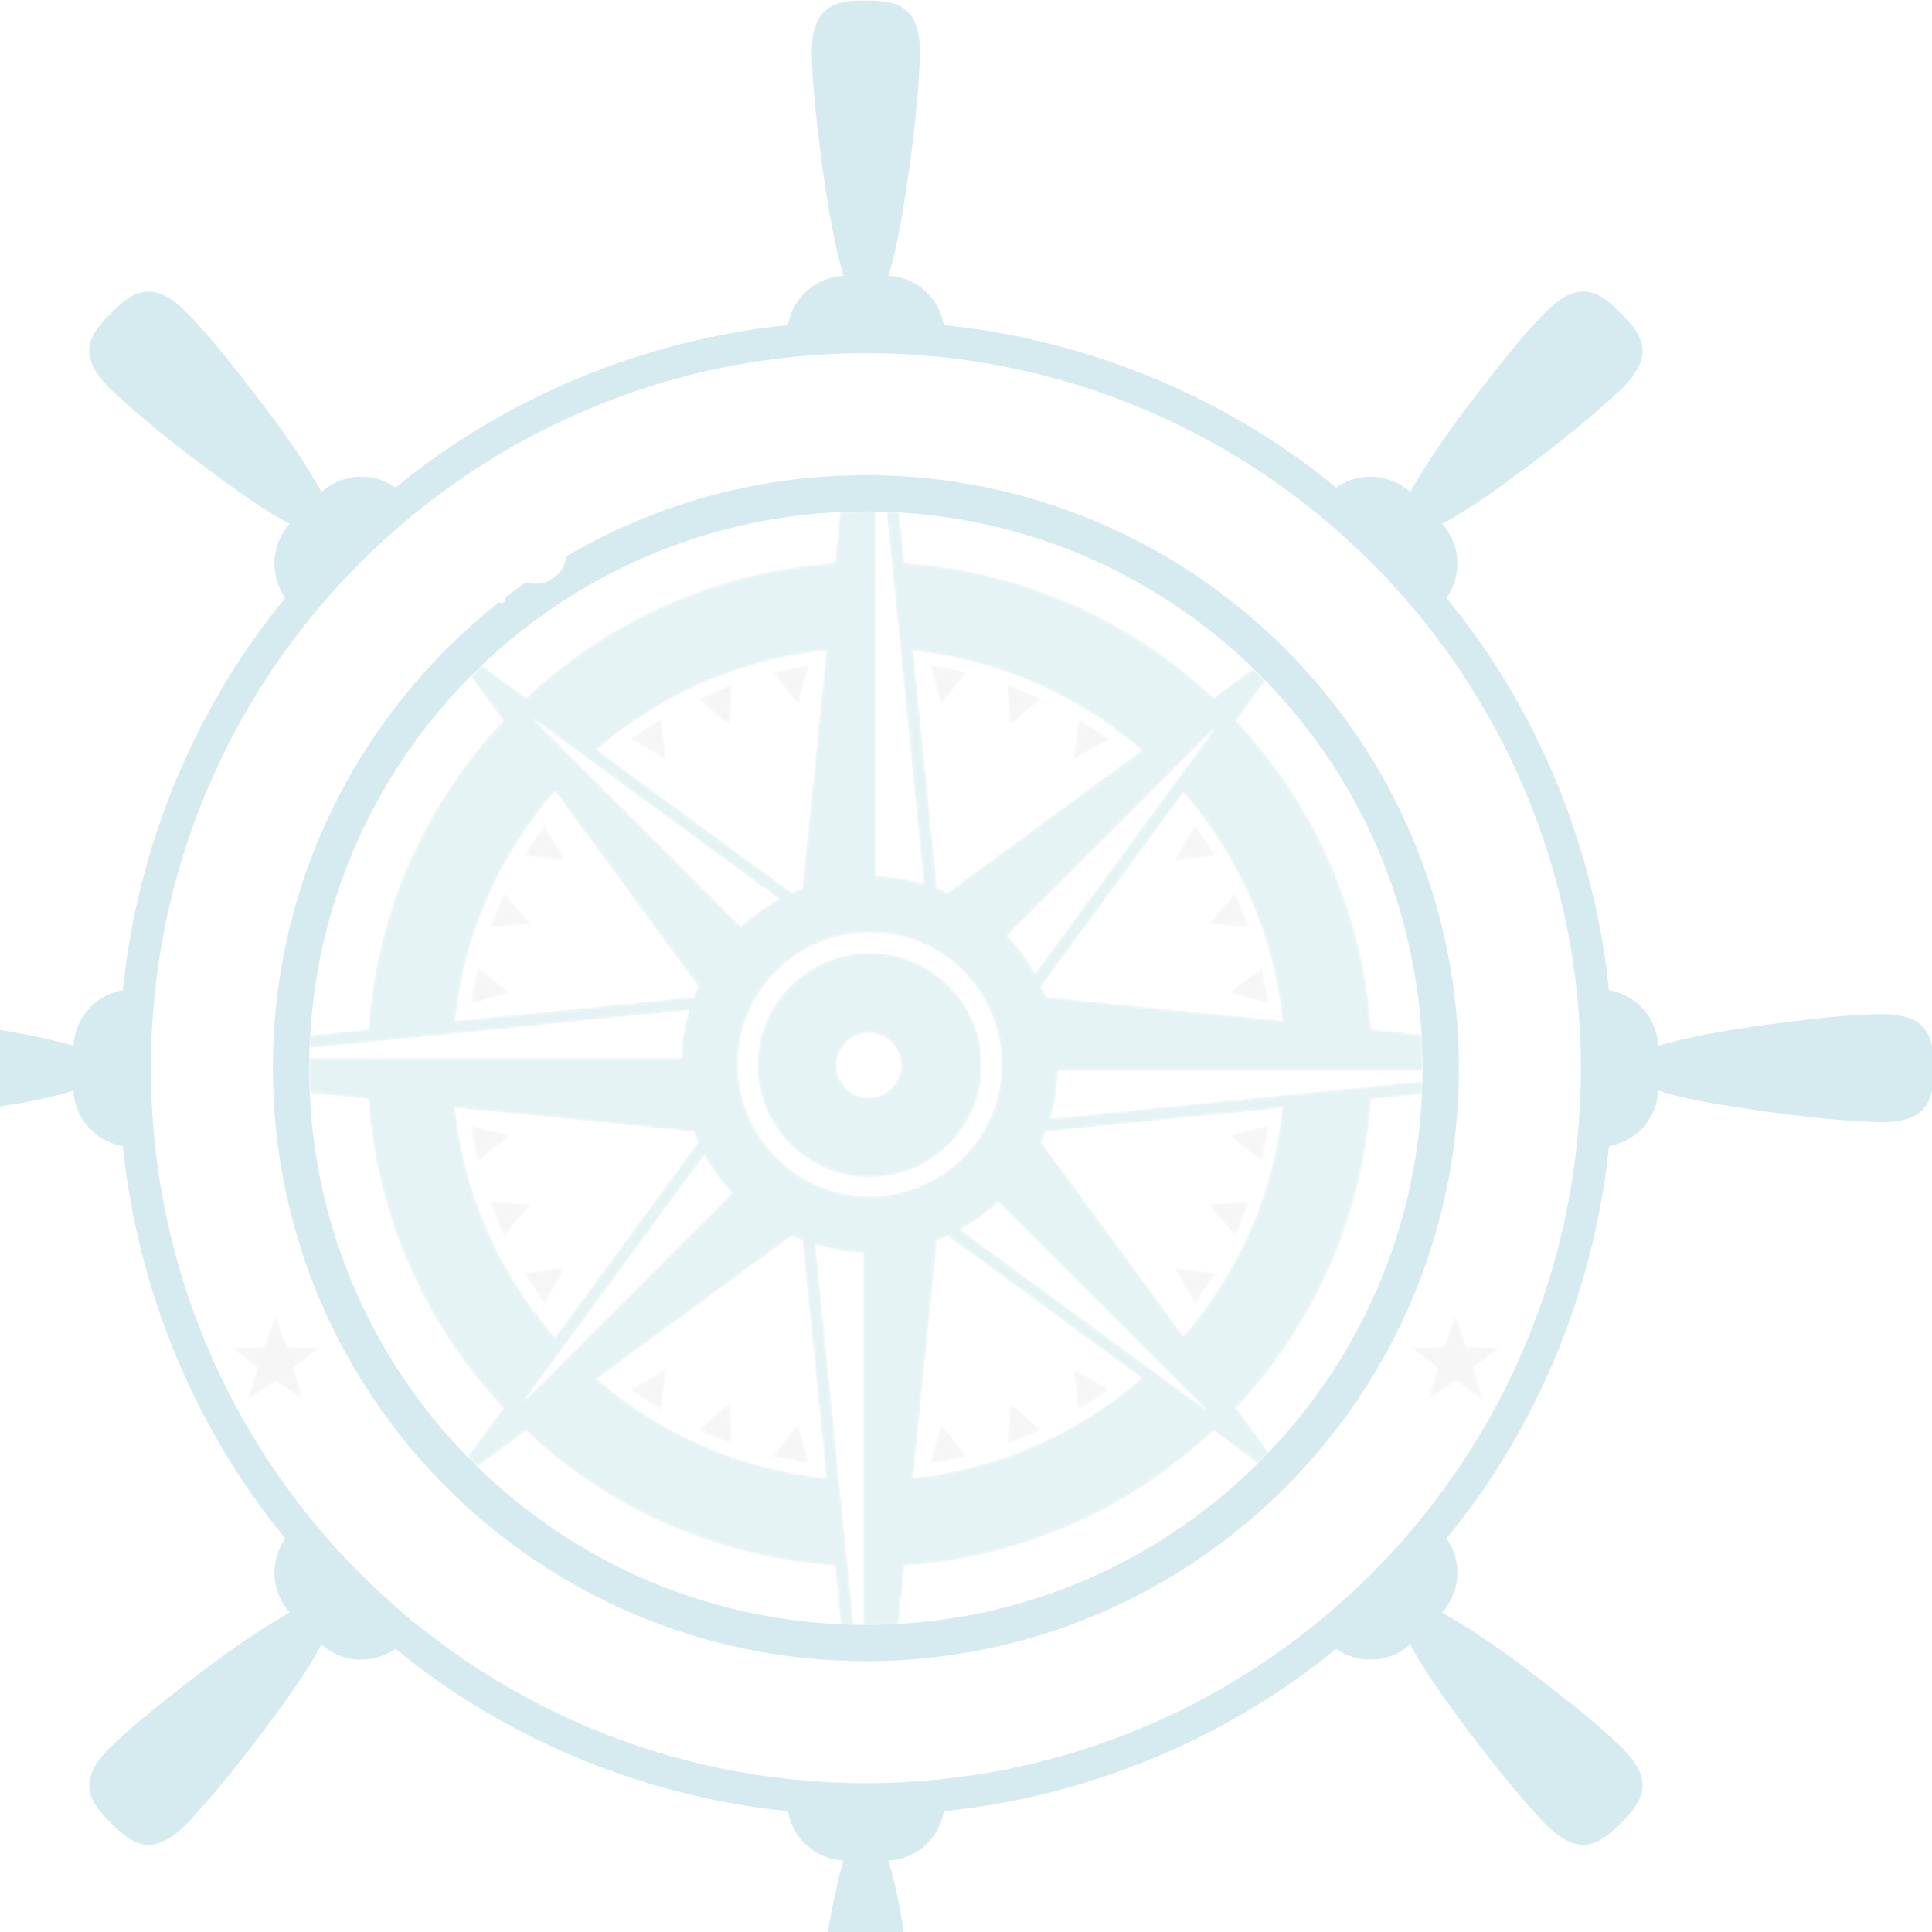 <?xml version="1.0" encoding="UTF-8" standalone="no"?>
<svg
   width="300"
   height="300"
   viewBox="0 0 300 300"
   fill="none"
   version="1.1"
   id="svg209"
   sodipodi:docname="background.svg"
   inkscape:version="1.2.1 (9c6d41e410, 2022-07-14)"
   xmlns:inkscape="http://www.inkscape.org/namespaces/inkscape"
   xmlns:sodipodi="http://sodipodi.sourceforge.net/DTD/sodipodi-0.dtd"
   xmlns="http://www.w3.org/2000/svg"
   xmlns:svg="http://www.w3.org/2000/svg">
  <sodipodi:namedview
     id="namedview211"
     pagecolor="#ffffff"
     bordercolor="#000000"
     borderopacity="0.25"
     inkscape:showpageshadow="2"
     inkscape:pageopacity="0.0"
     inkscape:pagecheckerboard="false"
     inkscape:deskcolor="#d1d1d1"
     showgrid="false"
     inkscape:zoom="2.7133333"
     inkscape:cx="150"
     inkscape:cy="150"
     inkscape:window-width="1920"
     inkscape:window-height="1017"
     inkscape:window-x="-8"
     inkscape:window-y="-8"
     inkscape:window-maximized="1"
     inkscape:current-layer="g202"
     inkscape:lockguides="true" />
  <defs
     id="defs207">
    <clipPath
       id="clip0_12_124">
      <rect
         width="710"
         height="710"
         fill="#ffffff"
         transform="translate(0,142)"
         id="rect204"
         x="0"
         y="0" />
    </clipPath>
  </defs>
  <g
     clip-path="url(#clip0_12_124)"
     id="g202"
     transform="matrix(0.467,0,0,0.467,0,-97.565)"
     inkscape:export-filename="g202.svg"
     inkscape:export-xdpi="113.60001"
     inkscape:export-ydpi="113.60001">
    <mask
       id="mask0_12_124"
       maskUnits="userSpaceOnUse"
       x="309"
       y="429"
       width="13"
       height="15">
      <path
         d="m 312.958,443.287 -3.65,-13.291 12.093,2.397 z"
         fill="#ffffff"
         id="path4" />
    </mask>
    <g
       mask="url(#mask0_12_124)"
       id="g9">
      <path
         d="m 312.958,443.287 -3.65,-13.291 12.093,2.397 z"
         fill="#a7a7a7"
         fill-opacity="0.1"
         id="path7" />
    </g>
    <mask
       id="mask1_12_124"
       maskUnits="userSpaceOnUse"
       x="334"
       y="436"
       width="13"
       height="15">
      <path
         d="m 335.811,450.22 -0.971,-13.746 11.383,4.723 z"
         fill="#ffffff"
         id="path11" />
    </mask>
    <g
       mask="url(#mask1_12_124)"
       id="g16">
      <path
         d="m 335.811,450.22 -0.971,-13.746 11.383,4.723 z"
         fill="#a7a7a7"
         fill-opacity="0.1"
         id="path14" />
    </g>
    <mask
       id="mask2_12_124"
       maskUnits="userSpaceOnUse"
       x="356"
       y="447"
       width="13"
       height="15">
      <path
         d="m 356.87,461.48 1.732,-13.671 10.252,6.85 z"
         fill="#ffffff"
         id="path18" />
    </mask>
    <g
       mask="url(#mask2_12_124)"
       id="g23">
      <path
         d="m 356.87,461.48 1.732,-13.671 10.252,6.85 z"
         fill="#a7a7a7"
         fill-opacity="0.1"
         id="path21" />
    </g>
    <mask
       id="mask3_12_124"
       maskUnits="userSpaceOnUse"
       x="390"
       y="483"
       width="15"
       height="13">
      <path
         d="m 390.515,495.123 6.827,-11.988 6.836,10.25 z"
         fill="#ffffff"
         id="path25" />
    </mask>
    <g
       mask="url(#mask3_12_124)"
       id="g30">
      <path
         d="m 390.515,495.123 6.827,-11.988 6.836,10.25 z"
         fill="#a7a7a7"
         fill-opacity="0.1"
         id="path28" />
    </g>
    <mask
       id="mask4_12_124"
       maskUnits="userSpaceOnUse"
       x="401"
       y="505"
       width="15"
       height="13">
      <path
         d="m 415.499,517.15 -13.749,-0.983 9.026,-10.405 z"
         fill="#ffffff"
         id="path32" />
    </mask>
    <g
       mask="url(#mask4_12_124)"
       id="g37">
      <path
         d="m 415.499,517.15 -13.749,-0.983 9.026,-10.405 z"
         fill="#a7a7a7"
         fill-opacity="0.1"
         id="path35" />
    </g>
    <mask
       id="mask5_12_124"
       maskUnits="userSpaceOnUse"
       x="408"
       y="530"
       width="14"
       height="13">
      <path
         d="m 421.999,542.676 -13.28,-3.638 10.878,-8.455 z"
         fill="#ffffff"
         id="path39" />
    </mask>
    <g
       mask="url(#mask5_12_124)"
       id="g44">
      <path
         d="m 421.999,542.676 -13.28,-3.638 10.878,-8.455 z"
         fill="#a7a7a7"
         fill-opacity="0.1"
         id="path42" />
    </g>
    <mask
       id="mask6_12_124"
       maskUnits="userSpaceOnUse"
       x="408"
       y="582"
       width="14"
       height="14">
      <path
         d="m 419.597,595.026 -10.878,-8.435 13.28,-3.644 z"
         fill="#ffffff"
         id="path46" />
    </mask>
    <g
       mask="url(#mask6_12_124)"
       id="g51">
      <path
         d="m 419.597,595.026 -10.878,-8.435 13.28,-3.644 z"
         fill="#a7a7a7"
         fill-opacity="0.1"
         id="path49" />
    </g>
    <mask
       id="mask7_12_124"
       maskUnits="userSpaceOnUse"
       x="401"
       y="608"
       width="15"
       height="12">
      <path
         d="m 410.776,619.85 -9.026,-10.417 13.749,-0.977 z"
         fill="#ffffff"
         id="path53" />
    </mask>
    <g
       mask="url(#mask7_12_124)"
       id="g58">
      <path
         d="m 410.776,619.85 -9.026,-10.417 13.749,-0.977 z"
         fill="#a7a7a7"
         fill-opacity="0.1"
         id="path56" />
    </g>
    <mask
       id="mask8_12_124"
       maskUnits="userSpaceOnUse"
       x="390"
       y="630"
       width="15"
       height="13">
      <path
         d="m 397.342,642.482 -6.827,-11.971 13.663,1.719 z"
         fill="#ffffff"
         id="path60" />
    </mask>
    <g
       mask="url(#mask8_12_124)"
       id="g65">
      <path
         d="m 397.342,642.482 -6.827,-11.971 13.663,1.719 z"
         fill="#a7a7a7"
         fill-opacity="0.1"
         id="path63" />
    </g>
    <mask
       id="mask9_12_124"
       maskUnits="userSpaceOnUse"
       x="356"
       y="664"
       width="13"
       height="14">
      <path
         d="m 358.602,677.797 -1.732,-13.669 11.984,6.831 z"
         fill="#ffffff"
         id="path67" />
    </mask>
    <g
       mask="url(#mask9_12_124)"
       id="g72">
      <path
         d="m 358.602,677.797 -1.732,-13.669 11.984,6.831 z"
         fill="#a7a7a7"
         fill-opacity="0.1"
         id="path70" />
    </g>
    <mask
       id="mask10_12_124"
       maskUnits="userSpaceOnUse"
       x="334"
       y="675"
       width="13"
       height="15">
      <path
         d="m 334.84,689.135 0.971,-13.723 10.412,9.014 z"
         fill="#ffffff"
         id="path74" />
    </mask>
    <g
       mask="url(#mask10_12_124)"
       id="g79">
      <path
         d="m 334.84,689.135 0.971,-13.723 10.412,9.014 z"
         fill="#a7a7a7"
         fill-opacity="0.1"
         id="path77" />
    </g>
    <mask
       id="mask11_12_124"
       maskUnits="userSpaceOnUse"
       x="309"
       y="682"
       width="13"
       height="14">
      <path
         d="m 309.308,695.61 3.65,-13.269 8.443,10.872 z"
         fill="#ffffff"
         id="path81" />
    </mask>
    <g
       mask="url(#mask11_12_124)"
       id="g86">
      <path
         d="m 309.308,695.61 3.65,-13.269 8.443,10.872 z"
         fill="#a7a7a7"
         fill-opacity="0.1"
         id="path84" />
    </g>
    <mask
       id="mask12_12_124"
       maskUnits="userSpaceOnUse"
       x="256"
       y="682"
       width="14"
       height="14">
      <path
         d="m 269.046,695.61 -12.078,-2.397 8.434,-10.872 z"
         fill="#ffffff"
         id="path88" />
    </mask>
    <g
       mask="url(#mask12_12_124)"
       id="g93">
      <path
         d="m 269.046,695.61 -12.078,-2.397 8.434,-10.872 z"
         fill="#a7a7a7"
         fill-opacity="0.1"
         id="path91" />
    </g>
    <mask
       id="mask13_12_124"
       maskUnits="userSpaceOnUse"
       x="232"
       y="675"
       width="12"
       height="15">
      <path
         d="m 243.517,689.135 -11.385,-4.709 10.408,-9.014 z"
         fill="#ffffff"
         id="path95" />
    </mask>
    <g
       mask="url(#mask13_12_124)"
       id="g100">
      <path
         d="m 243.517,689.135 -11.385,-4.709 10.408,-9.014 z"
         fill="#a7a7a7"
         fill-opacity="0.1"
         id="path98" />
    </g>
    <mask
       id="mask14_12_124"
       maskUnits="userSpaceOnUse"
       x="209"
       y="664"
       width="13"
       height="14">
      <path
         d="m 219.772,677.797 -10.255,-6.838 11.974,-6.831 z"
         fill="#ffffff"
         id="path102" />
    </mask>
    <g
       mask="url(#mask14_12_124)"
       id="g107">
      <path
         d="m 219.772,677.797 -10.255,-6.838 11.974,-6.831 z"
         fill="#a7a7a7"
         fill-opacity="0.1"
         id="path105" />
    </g>
    <mask
       id="mask15_12_124"
       maskUnits="userSpaceOnUse"
       x="174"
       y="630"
       width="14"
       height="13">
      <path
         d="m 181.026,642.482 -6.841,-10.252 13.666,-1.719 z"
         fill="#ffffff"
         id="path109" />
    </mask>
    <g
       mask="url(#mask15_12_124)"
       id="g114">
      <path
         d="m 181.026,642.482 -6.841,-10.252 13.666,-1.719 z"
         fill="#a7a7a7"
         fill-opacity="0.1"
         id="path112" />
    </g>
    <mask
       id="mask16_12_124"
       maskUnits="userSpaceOnUse"
       x="162"
       y="608"
       width="15"
       height="12">
      <path
         d="m 167.565,619.85 -4.703,-11.394 13.728,0.977 z"
         fill="#ffffff"
         id="path116" />
    </mask>
    <g
       mask="url(#mask16_12_124)"
       id="g121">
      <path
         d="m 167.565,619.85 -4.703,-11.394 13.728,0.977 z"
         fill="#a7a7a7"
         fill-opacity="0.1"
         id="path119" />
    </g>
    <mask
       id="mask17_12_124"
       maskUnits="userSpaceOnUse"
       x="156"
       y="582"
       width="14"
       height="14">
      <path
         d="m 158.786,595.026 -2.402,-12.079 13.28,3.644 z"
         fill="#ffffff"
         id="path123" />
    </mask>
    <g
       mask="url(#mask17_12_124)"
       id="g128">
      <path
         d="m 158.786,595.026 -2.402,-12.079 13.28,3.644 z"
         fill="#a7a7a7"
         fill-opacity="0.1"
         id="path126" />
    </g>
    <mask
       id="mask18_12_124"
       maskUnits="userSpaceOnUse"
       x="156"
       y="530"
       width="14"
       height="13">
      <path
         d="m 156.384,542.676 2.402,-12.093 10.878,8.455 z"
         fill="#ffffff"
         id="path130" />
    </mask>
    <g
       mask="url(#mask18_12_124)"
       id="g135">
      <path
         d="m 156.384,542.676 2.402,-12.093 10.878,8.455 z"
         fill="#a7a7a7"
         fill-opacity="0.1"
         id="path133" />
    </g>
    <mask
       id="mask19_12_124"
       maskUnits="userSpaceOnUse"
       x="162"
       y="505"
       width="15"
       height="13">
      <path
         d="m 162.862,517.156 4.703,-11.389 9.025,10.412 z"
         fill="#ffffff"
         id="path137" />
    </mask>
    <g
       mask="url(#mask19_12_124)"
       id="g142">
      <path
         d="m 162.862,517.156 4.703,-11.389 9.025,10.412 z"
         fill="#a7a7a7"
         fill-opacity="0.1"
         id="path140" />
    </g>
    <mask
       id="mask20_12_124"
       maskUnits="userSpaceOnUse"
       x="174"
       y="483"
       width="14"
       height="13">
      <path
         d="m 187.851,495.123 -13.666,-1.738 6.841,-10.25 z"
         fill="#ffffff"
         id="path144" />
    </mask>
    <g
       mask="url(#mask20_12_124)"
       id="g149">
      <path
         d="m 187.851,495.123 -13.666,-1.738 6.841,-10.25 z"
         fill="#a7a7a7"
         fill-opacity="0.1"
         id="path147" />
    </g>
    <mask
       id="mask21_12_124"
       maskUnits="userSpaceOnUse"
       x="209"
       y="447"
       width="13"
       height="15">
      <path
         d="m 221.491,461.48 -11.974,-6.821 10.255,-6.85 z"
         fill="#ffffff"
         id="path151" />
    </mask>
    <g
       mask="url(#mask21_12_124)"
       id="g156">
      <path
         d="m 221.491,461.48 -11.974,-6.821 10.255,-6.85 z"
         fill="#a7a7a7"
         fill-opacity="0.1"
         id="path154" />
    </g>
    <mask
       id="mask22_12_124"
       maskUnits="userSpaceOnUse"
       x="232"
       y="436"
       width="12"
       height="15">
      <path
         d="m 242.54,450.22 -10.408,-9.023 11.385,-4.723 z"
         fill="#ffffff"
         id="path158" />
    </mask>
    <g
       mask="url(#mask22_12_124)"
       id="g163">
      <path
         d="m 242.54,450.22 -10.408,-9.023 11.385,-4.723 z"
         fill="#a7a7a7"
         fill-opacity="0.1"
         id="path161" />
    </g>
    <mask
       id="mask23_12_124"
       maskUnits="userSpaceOnUse"
       x="256"
       y="429"
       width="14"
       height="15">
      <path
         d="m 265.402,443.287 -8.434,-10.894 12.078,-2.397 z"
         fill="#ffffff"
         id="path165" />
    </mask>
    <g
       mask="url(#mask23_12_124)"
       id="g170">
      <path
         d="m 265.402,443.287 -8.434,-10.894 12.078,-2.397 z"
         fill="#a7a7a7"
         fill-opacity="0.1"
         id="path168" />
    </g>
    <mask
       id="mask24_12_124"
       maskUnits="userSpaceOnUse"
       x="102"
       y="378"
       width="372"
       height="372">
      <path
         d="m 287.915,749.198 c -0.273,0 -0.554,-0.003 -0.83,-0.003 V 625.442 c -5.515,-0.185 -10.854,-1.071 -15.918,-2.593 l 12.627,126.303 c -1.403,-0.031 -2.814,-0.076 -4.209,-0.139 L 277.634,729.5 c -39.663,-2.701 -75.518,-19.224 -102.779,-44.807 l -16.208,11.888 c -1.093,-1.068 -2.175,-2.15 -3.24,-3.24 l 11.919,-16.254 C 141.738,649.832 125.195,614.003 122.48,574.348 l -19.488,-1.949 c -0.122,-2.752 -0.182,-5.529 -0.182,-8.312 0,-1.131 0.008,-2.255 0.028,-3.38 h 123.705 c 0.19,-5.518 1.079,-10.854 2.595,-15.924 l -126.212,12.624 c 0.052,-1.409 0.117,-2.809 0.199,-4.212 l 19.369,-1.939 c 2.701,-39.658 19.213,-75.508 44.798,-102.777 l -10.803,-14.743 c 1.204,-1.215 2.425,-2.411 3.663,-3.592 l 14.743,10.809 c 27.261,-25.583 63.084,-42.134 102.739,-44.841 l 1.693,-16.941 c 2.845,-0.127 5.711,-0.196 8.588,-0.196 1.116,0 2.238,0.012 3.351,0.032 v 121.18 c 5.535,0.181 10.86,1.076 15.927,2.595 L 294.822,379.103 c 1.411,0.051 2.825,0.12 4.225,0.202 l 1.682,16.807 c 39.652,2.707 75.506,19.224 102.773,44.818 l 13.274,-9.733 c 1.358,1.318 2.693,2.653 4.01,4.01 l -9.755,13.312 c 25.586,27.266 42.134,63.082 44.843,102.737 l 16.816,1.684 c 0.219,3.689 0.33,7.404 0.33,11.147 0,0.267 0,0.542 -0.003,0.809 H 351.795 c -0.182,5.521 -1.071,10.855 -2.585,15.927 l 123.759,-12.38 c -0.032,1.409 -0.08,2.815 -0.145,4.215 l -16.958,1.695 c -2.706,39.65 -19.258,75.465 -44.835,102.734 l 10.826,14.768 c -1.181,1.239 -2.377,2.457 -3.592,3.661 L 403.474,684.67 c -27.258,25.589 -63.093,42.129 -102.745,44.835 l -1.937,19.378 c -3.598,0.207 -7.225,0.315 -10.877,0.315 z m -24.668,-129.325 -64.82,47.541 c 20.894,18.077 47.263,29.974 76.293,32.939 l -7.903,-78.978 c -1.207,-0.46 -2.397,-0.965 -3.57,-1.502 z m 51.855,-0.006 c -1.159,0.537 -2.346,1.037 -3.559,1.497 l -7.897,78.96 c 28.916,-3.078 55.144,-15.077 75.935,-33.182 z m 16.887,-11.295 c -3.812,3.562 -8.055,6.669 -12.675,9.202 l 82.013,60.134 -33.68,-33.674 z m -97.778,-15.62 -60.126,81.988 69.324,-69.324 c -3.567,-3.811 -6.657,-8.06 -9.198,-12.664 z m -82.877,-15.719 c 3.016,29.076 15.044,55.462 33.228,76.342 l 47.558,-64.837 c -0.536,-1.17 -1.033,-2.363 -1.502,-3.578 z m 275.05,0.06 -78.653,7.867 c -0.461,1.209 -0.957,2.391 -1.494,3.567 l 47.283,64.47 c 17.98,-20.805 29.857,-47.033 32.864,-75.904 z M 289.179,518.931 c -24.243,0 -43.87,19.658 -43.87,43.881 0,24.222 19.627,43.869 43.87,43.869 24.216,0 43.872,-19.647 43.872,-43.869 0,-24.223 -19.656,-43.881 -43.872,-43.881 z M 184.562,472.02 c -18.184,20.888 -30.164,47.277 -33.188,76.353 l 79.247,-7.932 c 0.466,-1.204 0.963,-2.397 1.499,-3.573 z m 208.952,0.389 -47.277,64.476 c 0.528,1.17 1.028,2.352 1.482,3.55 l 78.708,7.875 c -3.013,-28.871 -14.916,-55.09 -32.913,-75.901 z m 10.741,-21.712 -69.316,69.31 c 3.562,3.808 6.666,8.057 9.188,12.661 z m -227.199,-2.985 69.327,69.327 c 3.808,-3.561 8.057,-6.657 12.658,-9.193 z m 126.59,-22.376 7.897,78.923 c 1.205,0.46 2.386,0.957 3.553,1.491 l 64.513,-47.303 c -20.8,-18.099 -47.041,-30.041 -75.963,-33.111 z m -28.92,-0.103 c -29.028,2.951 -55.38,14.905 -76.274,32.987 l 64.803,47.53 c 1.179,-0.534 2.357,-1.031 3.562,-1.496 z"
         fill="#ffffff"
         id="path172" />
    </mask>
    <g
       mask="url(#mask24_12_124)"
       id="g177"
       style="fill:#78d0d3;fill-opacity:0.102">
      <path
         d="m 287.915,749.198 c -0.273,0 -0.554,-0.003 -0.83,-0.003 V 625.442 c -5.515,-0.185 -10.854,-1.071 -15.918,-2.593 l 12.627,126.303 c -1.403,-0.031 -2.814,-0.076 -4.209,-0.139 L 277.634,729.5 c -39.663,-2.701 -75.518,-19.224 -102.779,-44.807 l -16.208,11.888 c -1.093,-1.068 -2.175,-2.15 -3.24,-3.24 l 11.919,-16.254 C 141.738,649.832 125.195,614.003 122.48,574.348 l -19.488,-1.949 c -0.122,-2.752 -0.182,-5.529 -0.182,-8.312 0,-1.131 0.008,-2.255 0.028,-3.38 h 123.705 c 0.19,-5.518 1.079,-10.854 2.595,-15.924 l -126.212,12.624 c 0.052,-1.409 0.117,-2.809 0.199,-4.212 l 19.369,-1.939 c 2.701,-39.658 19.213,-75.508 44.798,-102.777 l -10.803,-14.743 c 1.204,-1.215 2.425,-2.411 3.663,-3.592 l 14.743,10.809 c 27.261,-25.583 63.084,-42.134 102.739,-44.841 l 1.693,-16.941 c 2.845,-0.127 5.711,-0.196 8.588,-0.196 1.116,0 2.238,0.012 3.351,0.032 v 121.18 c 5.535,0.181 10.86,1.076 15.927,2.595 L 294.822,379.103 c 1.411,0.051 2.825,0.12 4.225,0.202 l 1.682,16.807 c 39.652,2.707 75.506,19.224 102.773,44.818 l 13.274,-9.733 c 1.358,1.318 2.693,2.653 4.01,4.01 l -9.755,13.312 c 25.586,27.266 42.134,63.082 44.843,102.737 l 16.816,1.684 c 0.219,3.689 0.33,7.404 0.33,11.147 0,0.267 0,0.542 -0.003,0.809 H 351.795 c -0.182,5.521 -1.071,10.855 -2.585,15.927 l 123.759,-12.38 c -0.032,1.409 -0.08,2.815 -0.145,4.215 l -16.958,1.695 c -2.706,39.65 -19.258,75.465 -44.835,102.734 l 10.826,14.768 c -1.181,1.239 -2.377,2.457 -3.592,3.661 L 403.474,684.67 c -27.258,25.589 -63.093,42.129 -102.745,44.835 l -1.937,19.378 c -3.598,0.207 -7.225,0.315 -10.877,0.315 z m -24.668,-129.325 -64.82,47.541 c 20.894,18.077 47.263,29.974 76.293,32.939 l -7.903,-78.978 c -1.207,-0.46 -2.397,-0.965 -3.57,-1.502 z m 51.855,-0.006 c -1.159,0.537 -2.346,1.037 -3.559,1.497 l -7.897,78.96 c 28.916,-3.078 55.144,-15.077 75.935,-33.182 z m 16.887,-11.295 c -3.812,3.562 -8.055,6.669 -12.675,9.202 l 82.013,60.134 -33.68,-33.674 z m -97.778,-15.62 -60.126,81.988 69.324,-69.324 c -3.567,-3.811 -6.657,-8.06 -9.198,-12.664 z m -82.877,-15.719 c 3.016,29.076 15.044,55.462 33.228,76.342 l 47.558,-64.837 c -0.536,-1.17 -1.033,-2.363 -1.502,-3.578 z m 275.05,0.06 -78.653,7.867 c -0.461,1.209 -0.957,2.391 -1.494,3.567 l 47.283,64.47 c 17.98,-20.805 29.857,-47.033 32.864,-75.904 z M 289.179,518.931 c -24.243,0 -43.87,19.658 -43.87,43.881 0,24.222 19.627,43.869 43.87,43.869 24.216,0 43.872,-19.647 43.872,-43.869 0,-24.223 -19.656,-43.881 -43.872,-43.881 z M 184.562,472.02 c -18.184,20.888 -30.164,47.277 -33.188,76.353 l 79.247,-7.932 c 0.466,-1.204 0.963,-2.397 1.499,-3.573 z m 208.952,0.389 -47.277,64.476 c 0.528,1.17 1.028,2.352 1.482,3.55 l 78.708,7.875 c -3.013,-28.871 -14.916,-55.09 -32.913,-75.901 z m 10.741,-21.712 -69.316,69.31 c 3.562,3.808 6.666,8.057 9.188,12.661 z m -227.199,-2.985 69.327,69.327 c 3.808,-3.561 8.057,-6.657 12.658,-9.193 z m 126.59,-22.376 7.897,78.923 c 1.205,0.46 2.386,0.957 3.553,1.491 l 64.513,-47.303 c -20.8,-18.099 -47.041,-30.041 -75.963,-33.111 z m -28.92,-0.103 c -29.028,2.951 -55.38,14.905 -76.274,32.987 l 64.803,47.53 c 1.179,-0.534 2.357,-1.031 3.562,-1.496 z"
         fill="#a7a7a7"
         fill-opacity="0.1"
         id="path175"
         style="fill:#118da3;fill-opacity:0.102" />
    </g>
    <mask
       id="mask25_12_124"
       maskUnits="userSpaceOnUse"
       x="251"
       y="525"
       width="76"
       height="76">
      <path
         d="m 289.179,600.396 c -20.602,0 -37.298,-16.696 -37.298,-37.281 0,-20.601 16.696,-37.297 37.298,-37.297 20.592,0 37.277,16.696 37.277,37.297 0,20.585 -16.685,37.281 -37.277,37.281 z m -0.301,-48.036 c -5.927,0 -10.75,4.82 -10.75,10.755 0,5.93 4.823,10.744 10.75,10.744 5.938,0 10.749,-4.814 10.749,-10.744 0,-5.935 -4.811,-10.755 -10.749,-10.755 z"
         fill="#ffffff"
         id="path179" />
    </mask>
    <g
       mask="url(#mask25_12_124)"
       id="g184">
      <path
         d="m 289.179,600.396 c -20.602,0 -37.298,-16.696 -37.298,-37.281 0,-20.601 16.696,-37.297 37.298,-37.297 4.699,0 9.195,0.87 13.336,2.457 14.003,5.367 23.941,18.941 23.941,34.84 0,20.585 -16.685,37.281 -37.277,37.281 z m -0.301,-48.036 c -5.927,0 -10.75,4.82 -10.75,10.755 0,5.93 4.823,10.744 10.75,10.744 5.938,0 10.749,-4.814 10.749,-10.744 0,-5.935 -4.811,-10.755 -10.749,-10.755 z"
         fill="#a7a7a7"
         fill-opacity="0.1"
         id="path182"
         style="fill:#118da3;fill-opacity:0.102"
         sodipodi:nodetypes="sssssssssss" />
    </g>
    <path
       d="m 287.915,919.087 c -9.932,0 -17.986,-1.387 -17.986,-17.435 0.128,-9.114 1.085,-18.276 2.176,-27.319 1.897,-15.713 4.052,-31.517 8.338,-46.791 -8.134,-0.412 -15.39,-5.901 -17.798,-13.734 -0.307,-0.866 -0.443,-1.769 -0.639,-2.658 -47.431,-4.791 -93.652,-23.652 -130.472,-54.037 -0.705,0.576 -1.531,0.988 -2.326,1.426 -2.823,1.491 -5.947,2.218 -9.065,2.218 -4.817,0 -9.614,-1.738 -13.232,-5.092 -4.916,9.346 -11.871,18.761 -18.11,27.158 -8.398,11.315 -17.219,22.397 -26.866,32.675 -4.922,4.924 -8.966,6.824 -12.539,6.824 -4.666,0 -8.529,-3.235 -12.505,-7.211 -7.026,-7.023 -11.729,-13.697 -0.386,-25.04 6.532,-6.356 13.689,-12.169 20.851,-17.781 12.45,-9.77 25.157,-19.426 38.987,-27.199 -5.47,-6.035 -6.705,-15.046 -2.874,-22.291 0.392,-0.821 0.931,-1.571 1.417,-2.329 C 64.53,683.56 45.672,637.489 40.847,589.996 c -0.9,-0.088 -1.786,-0.383 -2.65,-0.639 -7.759,-2.389 -13.428,-9.679 -13.737,-17.798 -10.088,3.144 -21.663,4.876 -32.012,6.401 -13.939,2.062 -28.011,3.666 -42.103,4.109 -16.046,0 -17.432,-8.048 -17.432,-17.982 0,-9.935 1.386,-17.983 17.432,-17.983 9.111,0.128 18.284,1.082 27.318,2.175 15.717,1.897 31.53,4.047 46.797,8.336 0.409,-8.143 5.902,-15.388 13.737,-17.802 0.855,-0.303 1.769,-0.448 2.65,-0.636 4.8,-47.431 23.654,-93.649 54.039,-130.472 -0.574,-0.707 -0.985,-1.531 -1.417,-2.326 -3.8,-7.177 -2.655,-16.336 2.874,-22.297 C 86.989,378.166 77.577,371.205 69.185,364.977 57.864,356.579 46.78,347.758 36.505,338.102 c -11.343,-11.337 -6.64,-18.017 0.386,-25.04 3.973,-3.976 7.838,-7.211 12.505,-7.211 3.573,0 7.617,1.9 12.539,6.825 6.347,6.532 12.164,13.688 17.784,20.851 9.767,12.45 19.423,25.159 27.193,38.982 3.684,-3.326 8.469,-5.087 13.286,-5.087 3.084,0 6.182,0.722 9.014,2.218 0.821,0.389 1.567,0.926 2.323,1.42 36.905,-30.356 82.981,-49.217 130.472,-54.036 0.088,-0.903 0.383,-1.787 0.639,-2.659 2.408,-7.832 9.664,-13.322 17.798,-13.734 -4.286,-15.271 -6.441,-31.078 -8.338,-46.797 -1.091,-9.032 -2.048,-18.205 -2.176,-27.313 0,-16.048 8.054,-17.434 17.986,-17.434 9.931,0 17.98,1.386 17.98,17.434 -0.44,14.084 -2.042,28.162 -4.107,42.101 -1.536,10.346 -3.26,21.927 -6.404,32.009 8.123,0.313 15.413,5.976 17.804,13.734 0.301,0.861 0.449,1.77 0.633,2.659 47.437,4.796 93.649,23.651 130.475,54.036 0.704,-0.576 1.531,-0.991 2.326,-1.42 2.829,-1.496 5.93,-2.218 9.014,-2.218 4.817,0 9.602,1.761 13.283,5.087 7.77,-13.823 17.426,-26.532 27.193,-38.982 5.617,-7.163 11.434,-14.319 17.787,-20.851 4.918,-4.925 8.963,-6.825 12.535,-6.825 4.663,0 8.529,3.235 12.502,7.211 7.029,7.023 11.735,13.703 0.392,25.04 -10.278,9.656 -21.365,18.477 -32.683,26.875 -8.392,6.228 -17.807,13.189 -27.162,18.105 5.533,5.961 6.677,15.12 2.88,22.291 -0.397,0.827 -0.931,1.576 -1.428,2.332 30.362,36.908 49.22,82.985 54.045,130.472 0.903,0.088 1.778,0.384 2.652,0.636 7.836,2.414 13.325,9.659 13.737,17.802 15.268,-4.289 31.076,-6.439 46.795,-8.336 9.04,-1.093 18.21,-2.047 27.318,-2.175 16.046,0 17.431,8.048 17.431,17.983 0,9.934 -1.385,17.982 -17.431,17.982 -14.084,-0.443 -28.159,-2.047 -42.106,-4.109 -10.343,-1.525 -21.928,-3.257 -32.007,-6.401 -0.309,8.119 -5.978,15.409 -13.737,17.798 -0.855,0.307 -1.769,0.451 -2.652,0.639 -4.803,47.431 -23.652,93.649 -54.045,130.475 0.579,0.702 0.994,1.531 1.428,2.329 3.829,7.245 2.59,16.256 -2.88,22.291 13.831,7.773 26.537,17.429 38.991,27.199 7.156,5.612 14.319,11.425 20.854,17.781 11.343,11.343 6.637,18.017 -0.392,25.04 -3.973,3.976 -7.839,7.211 -12.502,7.211 -3.572,0 -7.617,-1.9 -12.535,-6.824 -9.654,-10.278 -18.472,-21.36 -26.872,-32.675 -6.234,-8.397 -13.195,-17.812 -18.108,-27.158 -3.618,3.354 -8.415,5.092 -13.232,5.092 -3.118,0 -6.245,-0.727 -9.065,-2.218 -0.824,-0.395 -1.573,-0.938 -2.326,-1.426 -36.914,30.357 -82.984,49.217 -130.475,54.037 -0.088,0.906 -0.38,1.786 -0.633,2.658 -2.391,7.759 -9.681,13.427 -17.804,13.734 3.144,10.082 4.868,21.666 6.404,32.01 2.065,13.938 3.667,28.011 4.107,42.1 0,16.048 -8.049,17.435 -17.98,17.435 z m 0,-592.734 c -131.301,0 -237.736,106.435 -237.736,237.734 0,131.304 106.434,237.739 237.736,237.739 131.301,0 237.735,-106.435 237.735,-237.739 0,-131.299 -106.434,-237.734 -237.735,-237.734 z m 0,434.903 c -108.894,0 -197.172,-88.272 -197.172,-197.169 0,-62.833 29.388,-118.8 75.175,-154.908 0.159,0.113 0.343,0.193 0.545,0.238 0.088,0.017 0.176,0.026 0.258,0.026 0.259,0 0.494,-0.08 0.707,-0.241 0.355,-0.259 0.617,-0.861 0.784,-1.807 2.085,-1.593 4.198,-3.146 6.345,-4.657 0.355,0.025 0.733,0.059 1.136,0.108 0.911,0.11 1.749,0.164 2.508,0.164 0.795,0 1.505,-0.059 2.127,-0.181 1.224,-0.245 2.541,-0.872 3.942,-1.909 2.013,-1.491 3.234,-3.252 3.646,-5.265 0.114,-0.546 0.171,-1.094 0.173,-1.642 29.283,-17.224 63.397,-27.102 99.826,-27.102 108.894,0 197.172,88.284 197.172,197.176 0,108.897 -88.278,197.169 -197.172,197.169 z m -0.829,-12.061 c 0.275,0 0.556,0.003 0.829,0.003 3.652,0 7.279,-0.108 10.877,-0.315 46.514,-2.696 88.42,-22.567 119.473,-53.367 1.215,-1.204 2.411,-2.422 3.592,-3.661 29.86,-31.299 48.865,-73.042 50.967,-119.197 0.065,-1.4 0.113,-2.806 0.145,-4.215 0.028,-1.178 0.042,-2.363 0.048,-3.547 0.003,-0.267 0.003,-0.542 0.003,-0.809 0,-3.744 -0.111,-7.458 -0.33,-11.147 -2.715,-45.673 -21.993,-86.896 -51.903,-117.733 -1.318,-1.357 -2.653,-2.692 -4.01,-4.01 -30.84,-29.911 -72.054,-49.183 -117.729,-51.892 -1.4,-0.083 -2.815,-0.151 -4.226,-0.202 -1.187,-0.042 -2.363,-0.076 -3.556,-0.096 -1.113,-0.02 -2.235,-0.032 -3.351,-0.032 -2.877,0 -5.742,0.069 -8.588,0.196 -46.144,2.108 -87.881,21.113 -119.175,50.973 -1.238,1.181 -2.459,2.377 -3.663,3.592 -30.794,31.05 -50.666,72.951 -53.364,119.459 -0.082,1.403 -0.147,2.803 -0.198,4.212 -0.037,1.096 -0.069,2.201 -0.088,3.3 -0.02,1.125 -0.029,2.249 -0.029,3.38 0,2.783 0.06,5.56 0.182,8.312 2.076,46.994 21.672,89.426 52.415,120.942 1.065,1.09 2.147,2.172 3.24,3.24 31.513,30.752 73.942,50.353 120.938,52.432 1.395,0.063 2.806,0.108 4.209,0.139 1.099,0.023 2.19,0.037 3.292,0.043 z"
       fill="#a7a7a7"
       fill-opacity="0.1"
       id="path186"
       style="fill:#118da3;fill-opacity:0.172" />
    <mask
       id="mask26_12_124"
       maskUnits="userSpaceOnUse"
       x="76"
       y="646"
       width="31"
       height="29">
      <path
         d="m 100.748,674.375 -9.162,-6.285 -9.153,6.285 3.144,-10.661 -8.807,-6.762 11.104,-0.304 3.712,-10.463 3.72,10.463 11.098,0.304 -8.801,6.762 z"
         fill="#ffffff"
         id="path188" />
    </mask>
    <g
       mask="url(#mask26_12_124)"
       id="g193">
      <path
         d="m 100.748,674.375 -9.162,-6.285 -9.153,6.285 3.144,-10.661 -8.807,-6.762 11.104,-0.304 3.712,-10.463 3.72,10.463 11.098,0.304 -8.801,6.762 z"
         fill="#a7a7a7"
         fill-opacity="0.1"
         id="path191" />
    </g>
    <mask
       id="mask27_12_124"
       maskUnits="userSpaceOnUse"
       x="469"
       y="646"
       width="30"
       height="29">
      <path
         d="m 493.11,674.375 -9.157,-6.285 -9.161,6.285 3.138,-10.661 -8.795,-6.762 11.098,-0.304 3.72,-10.463 3.715,10.463 11.108,0.304 -8.81,6.762 z"
         fill="#ffffff"
         id="path195" />
    </mask>
    <g
       mask="url(#mask27_12_124)"
       id="g200">
      <path
         d="m 493.11,674.375 -9.157,-6.285 -9.161,6.285 3.138,-10.661 -8.795,-6.762 11.098,-0.304 3.72,-10.463 3.715,10.463 11.108,0.304 -8.81,6.762 z"
         fill="#a7a7a7"
         fill-opacity="0.1"
         id="path198" />
    </g>
  </g>
</svg>
